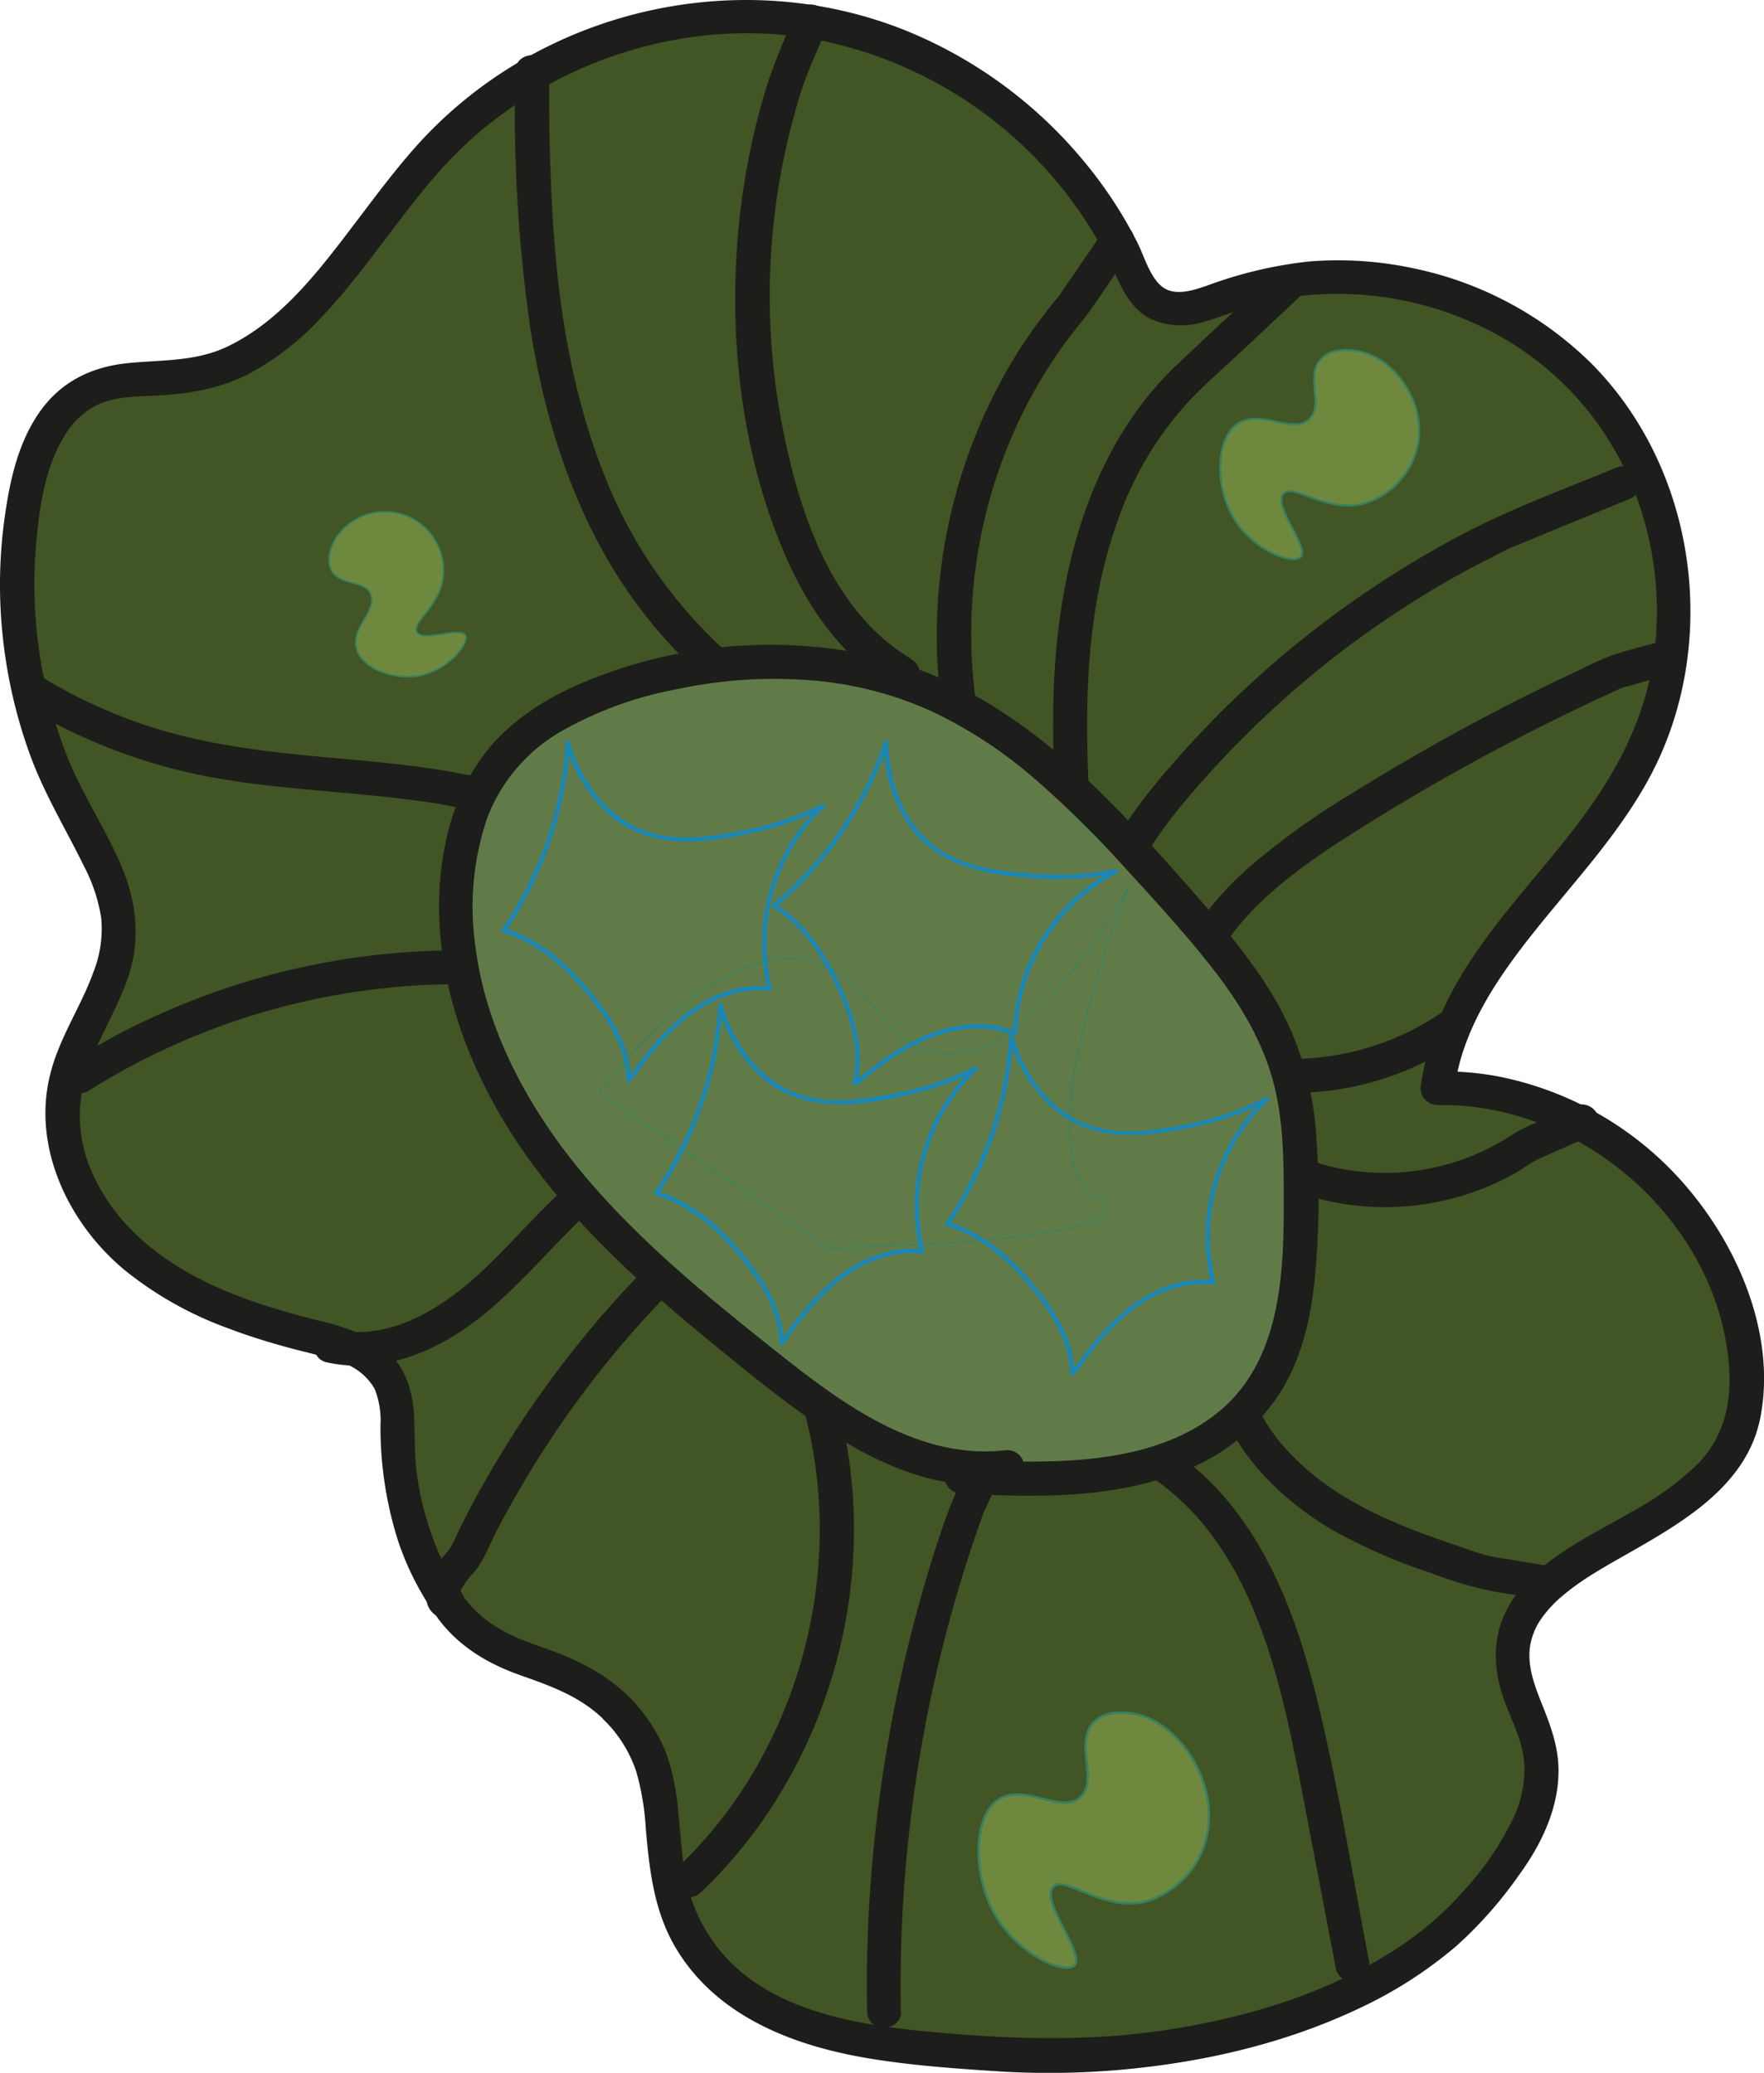 <svg xmlns="http://www.w3.org/2000/svg" viewBox="0 0 259.02 304.37"><defs><style>.cls-1{fill:#425524;}.cls-2{fill:#1d1d1b;}.cls-3{fill:#617b48;}.cls-4,.cls-5,.cls-6{fill:#6e893e;}.cls-4,.cls-5,.cls-6,.cls-7{stroke:#378163;stroke-miterlimit:10;}.cls-4{stroke-width:0.23px;}.cls-5{stroke-width:0.35px;}.cls-6{stroke-width:0.3px;}.cls-7{fill:none;stroke-width:0.17px;}.cls-8{fill:#1886b6;}</style></defs><g id="Calque_2" data-name="Calque 2"><g id="salades"><path class="cls-1" d="M90.43,250.74c-8.72-8.58-17.54-4.87-24.8-15.47a44.05,44.05,0,0,1-6.89-18.53c-.94-7.35.64-11.94-2.83-15.85-2.45-2.75-6.28-3.7-9.85-4.6-9.32-2.36-18.74-5.47-26.11-11.64s-12.35-16-10.36-25.41c1.64-7.74,7.65-14.32,7.86-22.22.18-6.81-4-12.85-7.12-18.89A70.34,70.34,0,0,1,3.75,72.66C5,66.54,7.48,60,13.1,57.26c4.39-2.11,9.57-1.32,14.39-2C44,52.83,52.29,34.77,63.55,22.5a63.21,63.21,0,0,1,55.5-19.36,63.21,63.21,0,0,1,46.76,35.61c1,2.12,1.92,4.43,3.9,5.65,3.1,1.91,7.06.31,10.47-.94,18.37-6.72,40.59-1.09,53.54,13.56s15.81,37.4,6.88,54.81c-8.67,16.89-27.17,29.1-29.51,47.94,22-.59,42.93,17.76,45.19,39.69A23.07,23.07,0,0,1,255,211.12c-6.56,14.93-34.11,16.91-32.84,33.17.35,4.36,3,8.18,3.91,12.46,1.93,9.49-5.25,17.43-7.86,20.83-13.68,17.8-44.47,25.86-71.74,24.05-16.42-1.09-34.84-2.32-43.95-15.22C93.63,273.89,101.5,261.64,90.43,250.74Z"/><path class="cls-2" d="M92.2,249c-3.68-3.54-8-5.54-12.79-7.18-4.28-1.48-8.15-3.21-11-6.91a36.62,36.62,0,0,1-5.66-11.5,40,40,0,0,1-1.7-8.46c-.19-2.4-.13-4.8-.26-7.21-.28-4.85-2.22-9-6.67-11.3a32.59,32.59,0,0,0-7.39-2.53c-2.79-.71-5.57-1.47-8.31-2.37-10.21-3.35-20.23-9-24.82-19.19a20.47,20.47,0,0,1-1-14.48c1.57-5.1,4.65-9.58,6.3-14.66,1.78-5.5,1.11-10.92-1.13-16.17s-5.44-10-7.6-15.21a68.73,68.73,0,0,1-4.66-34C6,73,7,67.82,9.68,63.67a11.35,11.35,0,0,1,4.68-4.25c2.51-1.15,5.36-1.2,8.06-1.31,5-.21,9.62-.93,14.11-3.21a40.31,40.31,0,0,0,10.65-8.3c6.45-6.76,11.37-14.79,17.59-21.73C78.27,9.8,99.71,2.14,119.69,5.78a61.2,61.2,0,0,1,44.23,34.83c1.08,2.36,2.39,4.75,4.74,6.07a10.78,10.78,0,0,0,8,.59c2.56-.66,5-1.76,7.51-2.47A42.66,42.66,0,0,1,191,43.44a49.06,49.06,0,0,1,27.93,5.22,44.67,44.67,0,0,1,19.78,20.52,48.31,48.31,0,0,1,3.95,28.36c-1.64,9.77-6.55,17.95-12.65,25.6s-12.82,14.68-17.24,23.32a40.52,40.52,0,0,0-4.18,13.31,2.5,2.5,0,0,0,2.5,2.5c21.15-.45,41.5,17.37,42.82,38.74.33,5.25-.87,10-4.47,13.81a42.8,42.8,0,0,1-9.54,7c-6.53,3.85-15,7.46-18.64,14.55-2.31,4.46-1.95,9.28-.17,13.88,1.1,2.86,2.57,5.71,2.73,8.82a16.79,16.79,0,0,1-1.47,7.62A44.09,44.09,0,0,1,215,277.57a48.07,48.07,0,0,1-11.3,9.43c-9.65,5.94-20.78,9.26-31.91,11-11.62,1.84-23.31,1.46-35,.37-10.14-.95-21.71-2.67-29.36-10.06a24.62,24.62,0,0,1-7.12-15c-.71-5.55-.58-11.25-2.76-16.51A24.57,24.57,0,0,0,92.2,249c-2.28-2.28-5.81,1.25-3.54,3.54a18.87,18.87,0,0,1,4.8,7.72,38.13,38.13,0,0,1,1.36,8.16c.54,6.27,1.23,12.46,4.6,17.94,6.19,10.06,17.66,14.24,28.8,16,5.88.94,11.83,1.37,17.77,1.76a119.54,119.54,0,0,0,18.54-.19c12.18-1.08,24.32-3.88,35.38-9.18a63.05,63.05,0,0,0,13.94-9,61.09,61.09,0,0,0,9.27-10.52c3.29-4.53,5.87-9.94,5.72-15.66-.09-3.45-1.29-6.51-2.56-9.67-1-2.54-1.95-5.13-1.65-7.91a9.77,9.77,0,0,1,1.61-4.19,17.78,17.78,0,0,1,3.52-3.74c3-2.5,6.86-4.54,10.37-6.56,7.8-4.47,16.51-9.82,18.36-19.37,2.27-11.77-2.93-24.35-10.36-33.29A48.74,48.74,0,0,0,219.67,158a45,45,0,0,0-8.58-.68l2.5,2.5c1.23-9.44,7.17-17.45,13-24.63,6.28-7.7,13.25-15.26,17.3-24.46,8.33-18.93,4.47-42.56-10.2-57.34a52.25,52.25,0,0,0-26.18-14,52.93,52.93,0,0,0-15.22-1,62,62,0,0,0-15.07,3.56c-2.1.71-4.89,1.66-6.76,0-1.72-1.56-2.44-4.32-3.46-6.35a63.63,63.63,0,0,0-8.46-12.65A66.24,66.24,0,0,0,134,4.9C114.4-3.4,91.42-.95,73.65,10.7a63.51,63.51,0,0,0-12,10.18c-3.28,3.6-6.2,7.52-9.15,11.41-5.33,7-11,14.75-19.17,18.63-4.72,2.23-9.64,1.89-14.7,2.42-5.68.6-10.3,3.08-13.37,8C2.48,65.74,1.37,71,.67,76.11A71.4,71.4,0,0,0,.45,93.88a73,73,0,0,0,4.09,17.31c2.1,5.62,5.17,10.64,7.79,16a24.46,24.46,0,0,1,2.53,7.61,17.24,17.24,0,0,1-1.14,7.94c-1.83,5.08-5,9.63-6.32,14.91-2.78,10.77,2.69,22.1,11,28.93a52.79,52.79,0,0,0,15.13,8.48c2.77,1.06,5.61,1.94,8.47,2.73,2.63.73,5.33,1.27,7.91,2.19A8.62,8.62,0,0,1,55,203.92a12.48,12.48,0,0,1,.87,5.35,55.08,55.08,0,0,0,2.45,16.58,41.62,41.62,0,0,0,6.31,12.22c3.15,4,7.3,6.36,12,8,4.43,1.57,8.56,3.06,12,6.4C91,254.74,94.52,251.21,92.2,249Z"/><path class="cls-2" d="M114.75,102A68.73,68.73,0,0,1,88.5,69.16c-4.83-12.42-6.76-25.72-7.44-39-.34-6.53-.49-13.1-.4-19.64,0-3.22-5-3.22-5,0A224.64,224.64,0,0,0,77.89,48.3c2.24,14.32,6.91,28.57,15.56,40.34a72.88,72.88,0,0,0,18.77,17.71c2.7,1.77,5.21-2.56,2.53-4.32Z"/><path class="cls-2" d="M133.84,96.78c-11.8-7-16.56-21.68-19-34.38a99.88,99.88,0,0,1,2-46.3,49,49,0,0,1,2.35-6.8l2.09-4.9A2.58,2.58,0,0,0,120.31,1a2.52,2.52,0,0,0-3.42.9A108.35,108.35,0,0,0,112.79,12a104.46,104.46,0,0,0-4.58,24.47c-1.07,15.72,1.2,32.45,7.89,46.82,3.35,7.19,8.31,13.76,15.22,17.85,2.77,1.65,5.29-2.67,2.52-4.31Z"/><path class="cls-2" d="M145.1,112A73.24,73.24,0,0,1,152,57.18,70.93,70.93,0,0,1,157.42,49c1-1.31,2.07-2.54,3-3.9l5.81-8.48a2.5,2.5,0,1,0-4.32-2.53l-5.28,7.71-1.06,1.56-.23.33c-.07.1.65-.75-.13.12-.35.39-.66.82-1,1.23a75.86,75.86,0,0,0-5.74,8.28,79,79,0,0,0-10.89,38,75.53,75.53,0,0,0,2.69,22.08c.85,3.09,5.68,1.78,4.82-1.33Z"/><path class="cls-2" d="M160.56,127.53c-1.12-16.89-2.3-34.39,3.41-50.65a50.42,50.42,0,0,1,11-18.4c2.42-2.49,5.08-4.79,7.61-7.16l8-7.5c2.36-2.2-1.18-5.74-3.53-3.54-4.78,4.47-9.61,8.89-14.35,13.4C161.08,64.75,156.21,80.94,155,96.54c-.81,10.33-.12,20.68.56,31a2.56,2.56,0,0,0,2.5,2.5,2.51,2.51,0,0,0,2.5-2.5Z"/><path class="cls-2" d="M164.52,137.86c.08-8.54,5.65-15.81,11-22A145.28,145.28,0,0,1,194,98a142.7,142.7,0,0,1,21.25-14.19c1.9-1,3.83-2,5.78-3,.14-.07,1.28-.64.73-.38l.09,0,.54-.22,5.08-2.1,11.6-4.76a2.59,2.59,0,0,0,1.74-3.08,2.52,2.52,0,0,0-3.07-1.75c-7.64,3.14-15.48,6-22.79,9.82a147.71,147.71,0,0,0-42.05,33c-6.61,7.49-13.32,16.17-13.42,26.63,0,3.22,5,3.22,5,0Z"/><path class="cls-2" d="M176.32,146c3.48-11.26,14-18.42,23.46-24.38a319.75,319.75,0,0,1,37.53-20.23,5.89,5.89,0,0,1,1.52-.57l2.69-.76,4.23-1.2c3.1-.88,1.78-5.7-1.32-4.82-2.57.73-5.21,1.33-7.73,2.19a46,46,0,0,0-4.47,2q-2.55,1.19-5.08,2.42-4.85,2.37-9.61,4.89-9.73,5.17-19.09,11A107.38,107.38,0,0,0,183,127.72c-5.14,4.64-9.4,10.29-11.46,17-.95,3.08,3.87,4.4,4.82,1.33Z"/><path class="cls-2" d="M185,160.21a43.46,43.46,0,0,0,28.91-7c2.66-1.78.16-6.11-2.53-4.32A39.11,39.11,0,0,1,185,155.21a2.51,2.51,0,0,0-2.5,2.5,2.56,2.56,0,0,0,2.5,2.5Z"/><path class="cls-2" d="M188.85,174.44a38.82,38.82,0,0,0,23,1.88,38,38,0,0,0,10.88-4.2c1-.58,1.94-1.34,3-1.85.79-.38,1.6-.71,2.4-1.07l5.38-2.39a2.52,2.52,0,0,0,.9-3.42,2.56,2.56,0,0,0-3.42-.9l-4.28,1.91a25.76,25.76,0,0,0-4.31,2,34.12,34.12,0,0,1-20.42,5.8,33.52,33.52,0,0,1-11.8-2.63,2.53,2.53,0,0,0-3.08,1.75,2.58,2.58,0,0,0,1.75,3.08Z"/><path class="cls-2" d="M167.53,215.94c17.21,10.22,20.9,32.74,24.35,50.74q2.15,11.25,4.3,22.51a2.53,2.53,0,0,0,3.07,1.75,2.56,2.56,0,0,0,1.75-3.08c-2.35-12.31-4.37-24.73-7.27-36.92-2.32-9.75-5.53-19.72-11.45-27.93a40.79,40.79,0,0,0-12.23-11.39c-2.77-1.65-5.29,2.67-2.52,4.32Z"/><path class="cls-2" d="M177.87,202.45c2.09,9.54,9.24,17.08,17.42,22A80.09,80.09,0,0,0,210,230.94a56,56,0,0,0,9.7,2.82l7.32,1.17a2.57,2.57,0,0,0,3.07-1.74,2.52,2.52,0,0,0-1.74-3.08l-6-1c-1-.17-2.1-.32-3.15-.51a35.89,35.89,0,0,1-4.7-1.45c-9-3-18.21-6.57-24.91-13.57a26.32,26.32,0,0,1-6.9-12.5c-.69-3.15-5.51-1.82-4.82,1.32Z"/><path class="cls-2" d="M116.76,202.87c6.65,19.16,3.92,40.92-6.62,58.17a64.63,64.63,0,0,1-10.78,13.32c-2.35,2.21,1.19,5.74,3.53,3.53,15.67-14.83,23.86-37,22.32-58.45a69.78,69.78,0,0,0-3.63-17.9,2.55,2.55,0,0,0-3.07-1.74,2.52,2.52,0,0,0-1.75,3.07Z"/><path class="cls-2" d="M132.26,295.35a205.52,205.52,0,0,1,10.25-67.69c.52-1.56,1.05-3.12,1.61-4.68.1-.29.2-.59.31-.88-.11.31-.06.09,0,0,.1-.23.21-.45.32-.68l1.64-3.56a2.58,2.58,0,0,0-.9-3.42,2.52,2.52,0,0,0-3.42.9,89.41,89.41,0,0,0-3.45,8.29q-2.86,8.35-5,16.93a211.55,211.55,0,0,0-5.7,35q-.78,9.87-.6,19.76c0,3.22,5,3.23,5,0Z"/><path class="cls-2" d="M48,200.05c7.14,1.57,14.24-.85,20.14-4.87s10.51-9.52,15.54-14.55a47.93,47.93,0,0,1,9.12-7.45c2.76-1.66.25-6-2.52-4.32-7.54,4.53-12.92,11.53-19.2,17.52-5.65,5.38-13.56,10.65-21.75,8.85-3.14-.69-4.48,4.13-1.33,4.82Z"/><path class="cls-2" d="M102.68,178.7a153.39,153.39,0,0,0-21.88,24,149.09,149.09,0,0,0-8.86,13.53c-1.35,2.33-2.64,4.69-3.87,7.1-.61,1.2-1.14,2.45-1.76,3.64-.42.81-1.5,1.82-2.13,2.72-1.49,2.09-2.82,6.15.18,7.72,2.85,1.5,5.38-2.82,2.53-4.32-.36-.18.6.56.24.17.36.39.26.18.41.7-.14-.51-.06.65,0,0,0-.32-.21.54,0-.11s-.07,0,.15-.4A12.65,12.65,0,0,1,69.49,231c1.58-1.76,2.39-4.19,3.48-6.29s2.35-4.37,3.61-6.51a146.47,146.47,0,0,1,17.55-24,150.06,150.06,0,0,1,12.09-12c2.41-2.14-1.13-5.66-3.54-3.54Z"/><path class="cls-2" d="M13.06,160.14a101.91,101.91,0,0,1,51.83-15.59,103.37,103.37,0,0,1,15.53.83,2.51,2.51,0,0,0,2.5-2.5,2.57,2.57,0,0,0-2.5-2.5,106.83,106.83,0,0,0-55.74,8,103,103,0,0,0-14.14,7.44c-2.72,1.72-.21,6,2.52,4.32Z"/><path class="cls-2" d="M3.15,103.42a81.49,81.49,0,0,0,27.9,10.71c9.91,1.82,20,2.06,30,3.42A78.14,78.14,0,0,1,77.4,121.4a2.5,2.5,0,1,0,1.33-4.82c-9.44-3.45-19.51-4.36-29.45-5.25s-19.61-1.92-29-5.21a76.84,76.84,0,0,1-14.63-7c-2.75-1.69-5.26,2.63-2.52,4.31Z"/><path class="cls-3" d="M147.82,215.43c-13.13,1.73-25.16-6.89-35.52-15.15-11.66-9.29-23.36-18.85-32.19-30.87S65.5,142.48,67.24,127.67a31.39,31.39,0,0,1,5-14.38c4.93-7.08,13.29-11,21.6-13.31,13.86-3.85,29.05-4,42.33,1.51,14.38,6,25.27,18,35.65,29.61,7.24,8.1,14.7,16.61,17.5,27.09,1.53,5.73,1.58,11.73,1.59,17.66,0,10.05-.28,20.85-6.26,28.93-9.4,12.68-27.94,12.95-43.69,12"/><path class="cls-2" d="M147.82,212.93c-12.62,1.56-23.73-6.47-33.1-13.9-10.26-8.13-20.55-16.46-29-26.52-8-9.56-14.42-21.21-15.94-33.76A40.52,40.52,0,0,1,71.58,120a24.94,24.94,0,0,1,11-12.71,54.36,54.36,0,0,1,16.69-6.06,68.07,68.07,0,0,1,19.52-1.35,52.8,52.8,0,0,1,18.06,4.59,66.71,66.71,0,0,1,15.21,10,151.66,151.66,0,0,1,13.31,13.16c4.14,4.52,8.31,9.07,12.13,13.87s7.15,10,9,15.77c2.06,6.46,2,13.3,2,20,0,10.94-.78,23.45-10.28,30.62-8.22,6.19-19.39,6.87-29.29,6.71-2.63,0-5.25-.16-7.87-.32-3.22-.2-3.21,4.8,0,5,11.18.67,23.08.85,33.57-3.63a29.47,29.47,0,0,0,12.74-10.25c3.69-5.32,5.14-11.81,5.74-18.15a123.85,123.85,0,0,0,.17-20.29,45.51,45.51,0,0,0-5.87-19.9c-3.31-5.77-7.66-10.88-12-15.84s-8.68-9.77-13.32-14.37c-9.42-9.34-20.33-17.35-33.45-20.45A71.08,71.08,0,0,0,88,99.27c-5.86,2.2-11.59,5.33-15.76,10.1-4.58,5.26-6.76,11.88-7.5,18.73-1.47,13.6,3.26,27.34,10.57,38.67,7.57,11.72,18,21.22,28.71,30,5.29,4.34,10.61,8.73,16.29,12.56,5.44,3.67,11.47,6.91,18,8.19a30.05,30.05,0,0,0,9.6.42,2.58,2.58,0,0,0,2.5-2.5,2.51,2.51,0,0,0-2.5-2.5Z"/><path class="cls-4" d="M54.38,87.1c-1.06-2-4.56-1.08-5.73-3.41-1-2,.56-4.47.77-4.81a8.6,8.6,0,0,1,15.66,5.59c-.33,4.5-4.74,6.9-3.87,8.37s6.43-.85,7.13.46c.61,1.15-2.49,5.07-6.67,5.9-3.78.74-8.45-1-9.3-3.88C51.43,92.2,55.64,89.52,54.38,87.1Z"/><path class="cls-5" d="M158.87,263.67c2.26-2.65-1-7.68,1.63-10.65,2.19-2.49,6.53-1.26,7.11-1.09,5.51,1.64,10.5,8.87,9.85,15.94a12.92,12.92,0,0,1-9.13,11.32c-6.44,1.64-12.17-4.12-13.75-2.06-1.72,2.26,4.68,9.69,3.23,11.42-1.27,1.52-8.4-1.46-11.82-7.63-3.09-5.58-3.14-13.77.35-16.47C150.18,261.48,156.19,266.8,158.87,263.67Z"/><path class="cls-6" d="M192.36,61.44c2-2.2-.69-6.24,1.61-8.71,1.93-2.07,5.64-1.15,6.14-1,4.72,1.24,8.88,7,8.2,12.81a11.36,11.36,0,0,1-8.07,9.4c-5.59,1.45-10.42-3.14-11.81-1.43-1.53,1.87,3.84,7.81,2.56,9.25-1.12,1.26-7.2-1-10-6-2.56-4.49-2.46-11.16.6-13.42C184.92,59.82,190,64,192.36,61.44Z"/><path class="cls-7" d="M88,160.52s24.76-34.39,40.59-12.38,37.14-17.89,37.14-17.89-15.82,38.53-4.81,45.4-39.21,7.57-39.21,7.57Z"/><path class="cls-8" d="M129.83,109a20.84,20.84,0,0,0,4.63,13.49c4.55,5.24,11.7,6.11,18.24,6.51a44.15,44.15,0,0,0,11.18-.75c.4-.08.23-.69-.17-.61a43.87,43.87,0,0,1-12.21.64c-4.07-.36-8.38-.75-12.07-2.66-6.14-3.19-8.9-10-9-16.62a.32.32,0,0,0-.63,0Z"/><path class="cls-8" d="M163.63,127.67a28.24,28.24,0,0,0-14.89,23.78c0,.41.62.41.63,0A27.62,27.62,0,0,1,164,128.22c.37-.19.05-.74-.32-.55Z"/><path class="cls-8" d="M149.14,151.43c-8.63-3.33-17.12,1.84-23.53,7.27-.31.26.14.71.45.45,6.24-5.29,14.49-10.36,22.91-7.1.38.14.54-.47.17-.62Z"/><path class="cls-8" d="M125.77,159.21c1.37-5.23-.48-10.56-2.72-15.27-2.11-4.42-5-8.57-9.19-11.22-.34-.22-.66.33-.32.55,4,2.52,6.74,6.44,8.79,10.63,2.26,4.63,4.19,10,2.83,15.14a.32.32,0,0,0,.61.17Z"/><path class="cls-8" d="M129.84,108.91a54.45,54.45,0,0,1-16.36,23.86c-.32.26.13.7.45.45a55,55,0,0,0,16.52-24.14c.14-.38-.47-.55-.61-.17Z"/><path class="cls-8" d="M148.19,152.28a21.32,21.32,0,0,0,7.13,11.07c6.06,4.65,13.93,3.52,20.89,1.93a44.66,44.66,0,0,0,9.95-3.59c.36-.18,0-.73-.32-.55A43.5,43.5,0,0,1,174.69,165c-4.44.87-9.26,1.76-13.72.53-6.3-1.73-10.42-7.34-12.17-13.37a.32.32,0,0,0-.61.17Z"/><path class="cls-8" d="M185.77,161.19a28.26,28.26,0,0,0-8,26.91.32.32,0,0,0,.61-.17,27.61,27.61,0,0,1,7.81-26.29c.3-.28-.15-.73-.45-.45Z"/><path class="cls-8" d="M178.18,188c-9.19-.92-16,6.37-20.71,13.3-.23.34.32.66.54.32,4.59-6.76,11.2-13.89,20.17-13,.41,0,.4-.59,0-.63Z"/><path class="cls-8" d="M157.76,201.73c-.06-5.21-3.09-9.71-6.36-13.55s-7.27-7.29-12.22-8.77a.32.32,0,0,0-.17.61c4.73,1.42,8.54,4.67,11.71,8.34s6.34,8.22,6.41,13.37a.32.32,0,0,0,.63,0Z"/><path class="cls-8" d="M148.18,152.19a54.33,54.33,0,0,1-9.36,27.37c-.23.33.32.65.55.32a55,55,0,0,0,9.44-27.69c0-.4-.6-.4-.63,0Z"/><path class="cls-8" d="M105.48,147.76a21.28,21.28,0,0,0,7.13,11.08c6.06,4.65,13.93,3.51,20.89,1.92a44.4,44.4,0,0,0,9.94-3.59c.37-.18.05-.73-.32-.55A43.43,43.43,0,0,1,132,160.43c-4.45.87-9.26,1.76-13.73.53-6.29-1.73-10.41-7.33-12.16-13.37a.32.32,0,0,0-.61.17Z"/><path class="cls-8" d="M143.06,156.67a28.26,28.26,0,0,0-8,26.91c.09.4.7.23.61-.17a27.59,27.59,0,0,1,7.81-26.29c.3-.28-.15-.73-.45-.45Z"/><path class="cls-8" d="M135.47,183.46c-9.2-.92-16,6.37-20.72,13.3-.23.34.32.66.55.32,4.59-6.76,11.2-13.88,20.17-13,.4,0,.4-.59,0-.63Z"/><path class="cls-8" d="M115.05,197.22c-.07-5.22-3.1-9.72-6.36-13.56s-7.28-7.29-12.22-8.76a.32.32,0,0,0-.17.61c4.72,1.41,8.54,4.66,11.71,8.33s6.34,8.22,6.4,13.38a.32.32,0,0,0,.64,0Z"/><path class="cls-8" d="M105.47,147.68A54.43,54.43,0,0,1,96.11,175c-.23.34.32.65.55.32a55,55,0,0,0,9.44-27.68c0-.41-.6-.41-.63,0Z"/><path class="cls-8" d="M83.07,109.17a21.26,21.26,0,0,0,7.13,11.07c6.06,4.65,13.93,3.52,20.89,1.93a44.66,44.66,0,0,0,10-3.59c.36-.18,0-.73-.32-.55a43.63,43.63,0,0,1-11.15,3.81c-4.44.87-9.26,1.76-13.73.53C89.55,120.64,85.43,115,83.68,109a.32.32,0,0,0-.61.17Z"/><path class="cls-8" d="M120.65,118.08a28.26,28.26,0,0,0-8,26.91c.09.4.71.23.61-.17a27.61,27.61,0,0,1,7.81-26.29c.3-.28-.15-.73-.45-.45Z"/><path class="cls-8" d="M113.06,144.87c-9.2-.92-16,6.37-20.71,13.3-.23.34.31.66.54.32,4.59-6.76,11.2-13.88,20.17-13,.41,0,.4-.59,0-.63Z"/><path class="cls-8" d="M92.64,158.62c-.06-5.21-3.09-9.71-6.36-13.55S79,137.78,74.06,136.3a.32.32,0,0,0-.17.62c4.72,1.41,8.54,4.66,11.71,8.33s6.34,8.22,6.4,13.37a.32.32,0,0,0,.64,0Z"/><path class="cls-8" d="M83.06,109.08a54.33,54.33,0,0,1-9.36,27.37c-.23.34.32.65.55.32a55,55,0,0,0,9.44-27.69c0-.4-.6-.4-.63,0Z"/></g></g></svg>